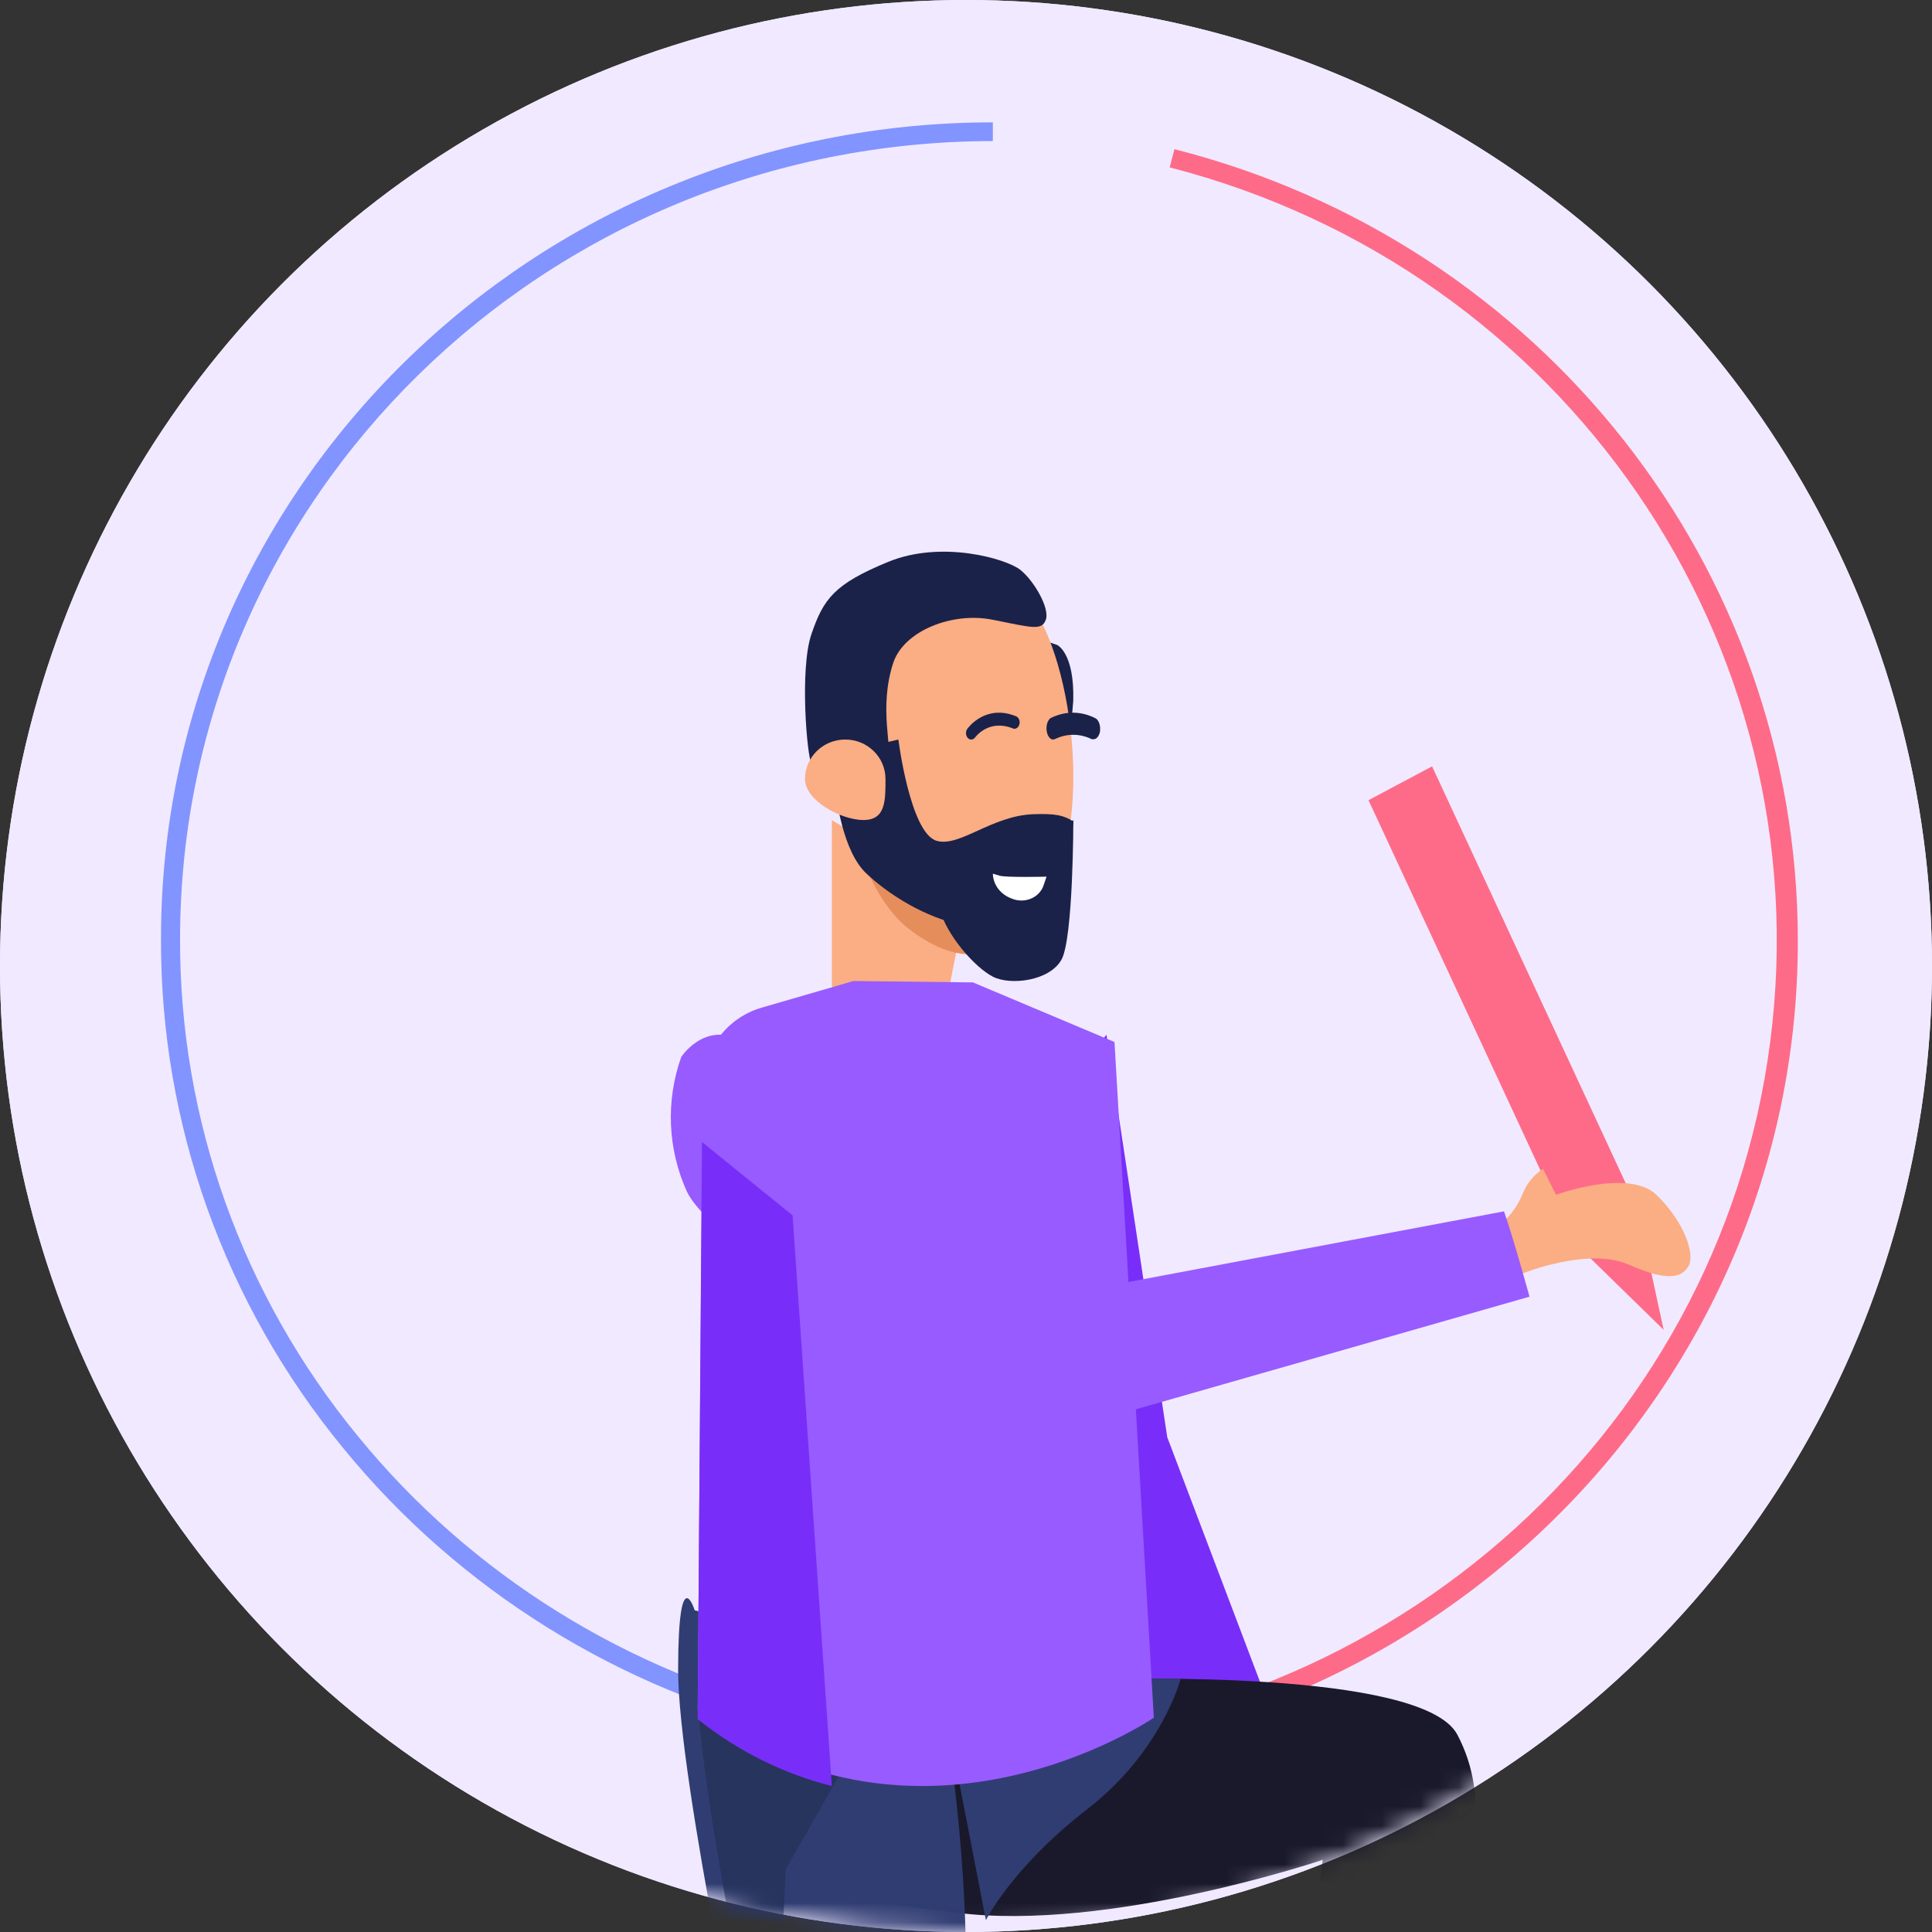 <?xml version="1.0" encoding="UTF-8"?>
<svg width="100px" height="100px" viewBox="0 0 100 100" version="1.1" xmlns="http://www.w3.org/2000/svg" xmlns:xlink="http://www.w3.org/1999/xlink">
    <rect x="0" y="0" width="100" height="100" fill="#333333" stroke="none"/>
    <title>编组 2</title>
    <defs>
        <circle id="path-1" cx="50" cy="50" r="50"></circle>
    </defs>
    <g id="页面-1" stroke="none" stroke-width="1" fill="none" fill-rule="evenodd">
        <g id="画图红包_领取" transform="translate(-138, -151)">
            <g id="编组-2" transform="translate(138, 151)">
                <circle id="椭圆形" fill="#F1E9FF" cx="50" cy="50" r="50"></circle>
                <mask id="mask-2" fill="white">
                    <use xlink:href="#path-1"></use>
                </mask>
                <use id="椭圆形" fill="#F1E9FF" xlink:href="#path-1"></use>
                <path d="M41.395,89.667 C32.068,87.468 23.751,82.289 17.755,74.943 C11.621,67.474 8.295,58.162 8.333,48.571 C8.333,25.279 27.65,6.333 51.389,6.333 L51.389,7.301 C28.166,7.328 9.347,25.789 9.32,48.571 C9.284,57.943 12.535,67.041 18.528,74.34 C24.388,81.515 32.513,86.575 41.626,88.725 L41.395,89.667 Z" id="Path" fill="#8294FF" mask="url(#mask-2)"></path>
                <path d="M50,91.056 L50,90.086 C71.142,90.024 88.956,74.549 91.626,53.926 C94.296,33.303 80.994,13.932 60.542,8.663 L60.789,7.722 C79.794,12.552 93.067,29.416 93.056,48.718 C93.056,72.063 73.741,91.056 50,91.056 Z" id="Path" fill="#FE6B88" mask="url(#mask-2)"></path>
                <polygon id="Path" fill="#782EF8" mask="url(#mask-2)" points="57.27 53.556 60.417 74.39 68.056 94.536 63.818 96.611 57.282 82.621 55.556 55.805"></polygon>
                <path d="M43.056,42.444 L43.056,51.067 C43.056,51.067 44.363,52.301 46.662,52.155 C48.788,52.015 49.125,51.16 49.125,51.16 L50,46.696 L43.056,42.444 Z" id="Path" fill="#FBAD83" mask="url(#mask-2)"></path>
                <path d="M50.638,49.337 C49.46,49.588 48.097,48.885 47.081,48.11 C45.204,46.675 44.444,43.833 44.444,43.833 L50.65,45.637 L51.389,46.028 L50.638,49.337 Z" id="Path" fill="#E68D5C" mask="url(#mask-2)"></path>
                <path d="M54.711,33.38 C54.711,33.38 55.615,33.767 55.552,36.255 C55.475,37.401 55.336,38.54 55.138,39.667 L52.778,32.722 L54.711,33.38 Z" id="Path" fill="#1A2249" mask="url(#mask-2)"></path>
                <path d="M54.599,45.505 C52.451,50.096 47.127,47.378 44.847,45.071 C42.566,42.763 42.88,33.934 43.529,32.278 C44.177,30.622 49.429,29.248 52.21,30.328 C54.991,31.409 56.744,40.924 54.599,45.505 Z" id="Path" fill="#FBAD83" mask="url(#mask-2)"></path>
                <path d="M46.5,38.278 C46.5,38.278 47.111,43.136 48.486,43.523 C49.672,43.857 51.32,42.233 53.456,42.145 C54.642,42.098 55.073,42.206 55.556,42.52 C55.445,43.587 55.158,44.63 54.706,45.61 C52.53,50.008 47.136,47.404 44.825,45.194 C43.703,44.121 43.202,41.588 43.056,39.078 L46.5,38.278 Z" id="Path" fill="#1A2249" mask="url(#mask-2)"></path>
                <path d="M45.039,39.604 C45.039,39.604 45.693,39.671 45.959,39.277 C46.226,38.884 45.459,36.668 46.232,34.316 C46.787,32.639 49.299,31.667 51.352,32.073 C53.405,32.479 53.924,32.663 54.133,32.073 C54.343,31.483 53.519,30.054 52.806,29.491 C52.092,28.928 48.753,27.938 45.965,29.085 C43.178,30.233 42.623,30.998 42,32.821 C41.376,34.643 41.778,39.21 42,39.504 C42.222,39.798 45.039,39.604 45.039,39.604 Z" id="Path" fill="#1A2249" mask="url(#mask-2)"></path>
                <path d="M41.667,40.319 C41.667,41.444 43.542,42.444 44.693,42.444 C45.844,42.444 45.833,41.444 45.833,40.319 C45.833,39.193 44.901,38.278 43.75,38.278 C42.599,38.278 41.667,39.193 41.667,40.319 Z" id="Path" fill="#FBAD83" mask="url(#mask-2)"></path>
                <path d="M55.556,42.444 C55.556,42.444 55.556,48.565 54.943,49.67 C54.33,50.774 52.309,51.02 51.394,50.554 C50.479,50.088 49,48.434 48.628,47.026 C48.257,45.618 54.036,43.616 54.036,43.616 L55.556,42.444 Z" id="Path" fill="#1A2249" mask="url(#mask-2)"></path>
                <path d="M54.167,45.376 C54.167,45.376 52.084,45.428 51.735,45.325 L51.389,45.222 C51.405,45.794 51.789,46.301 52.364,46.508 C52.665,46.637 53.011,46.645 53.319,46.53 C53.627,46.415 53.869,46.186 53.989,45.898 C54.117,45.551 54.167,45.376 54.167,45.376 Z" id="Path" fill="#FFFFFF" mask="url(#mask-2)"></path>
                <path d="M56.604,38.26 C56.573,38.267 56.541,38.267 56.509,38.26 C55.883,37.957 55.219,37.957 54.592,38.26 C54.421,38.334 54.245,38.174 54.186,37.892 C54.127,37.61 54.206,37.298 54.367,37.175 C55.127,36.793 55.937,36.793 56.697,37.175 C56.877,37.262 56.982,37.579 56.932,37.885 C56.881,38.115 56.75,38.265 56.604,38.26 L56.604,38.26 Z" id="Path" fill="#1A2249" mask="url(#mask-2)"></path>
                <path d="M50.266,38.278 C50.201,38.277 50.139,38.247 50.091,38.195 C49.981,38.075 49.969,37.868 50.064,37.73 C50.102,37.677 50.997,36.437 52.574,37.067 C52.671,37.097 52.747,37.191 52.77,37.312 C52.794,37.432 52.761,37.558 52.685,37.64 C52.609,37.721 52.503,37.743 52.41,37.697 C51.177,37.213 50.497,38.135 50.467,38.175 C50.415,38.243 50.342,38.28 50.266,38.278 L50.266,38.278 Z" id="Path" fill="#1A2249" mask="url(#mask-2)"></path>
                <polygon id="Path" fill="#FE6B88" mask="url(#mask-2)" points="84.747 62.538 86.111 68.833 81.456 64.284 70.833 41.417 74.124 39.667"></polygon>
                <path d="M78.817,65.911 C78.817,65.911 82.215,64.535 84.291,65.453 C86.366,66.37 87.056,66.114 87.402,65.525 C87.749,64.937 87.17,63.217 85.73,61.841 C84.291,60.465 80.537,61.841 80.537,61.841 L79.866,60.5 C79.39,60.808 79.023,61.257 78.817,61.784 C78.584,62.352 78.23,62.863 77.778,63.28 L78.817,65.911 Z" id="Path" fill="#FBAD83" mask="url(#mask-2)"></path>
                <path d="M35.262,54.707 C34.453,56.977 34.556,59.472 35.55,61.668 C37.238,65.242 53.746,74.389 53.746,74.389 L79.167,67.115 C79.167,67.115 78.32,64.037 77.846,62.7 L55.089,66.98 C55.089,66.98 42.282,55.404 38.123,53.732 C36.35,53.016 35.262,54.707 35.262,54.707 Z" id="Path" fill="#975BFF" mask="url(#mask-2)"></path>
                <path d="M57.377,86.92 C57.377,86.92 73.634,86.378 75.432,89.786 C77.23,93.194 76.057,96.679 75.432,99.002 C74.807,101.325 71.759,112.865 71.759,112.865 C71.759,112.865 68.319,113.794 66.209,112.865 L68.463,96.264 C68.463,96.264 57.386,100.009 49.527,99.002 L41.667,97.995 L48.345,87.308 L57.377,86.92 Z" id="Path" fill="#19192B" mask="url(#mask-2)"></path>
                <path d="M51.03,99.389 C51.03,99.389 52.386,96.652 56.27,93.647 C60.154,90.641 61.111,86.889 61.111,86.889 L52.227,86.889 L48.611,86.889 L51.03,99.389 Z" id="Path" fill="#303D72" mask="url(#mask-2)"></path>
                <path d="M48.539,86.51 C48.539,86.51 54.184,115.705 43.28,118.259 C32.375,120.814 15.297,114.014 15.297,114.014 C15.297,114.014 15.064,110.378 16.229,108.955 L39.064,110.397 C39.064,110.397 35.087,92.159 35.099,86.412 C35.112,80.664 35.957,83.348 35.957,83.348 L48.539,86.51 Z" id="Path" fill="#303D72" mask="url(#mask-2)"></path>
                <path d="M36.32,84.111 C36.202,84.567 36.114,85.508 36.111,87.303 C36.111,92.862 39.981,110.5 39.981,110.5 L40.678,96.741 L45.833,87.688 L36.32,84.111 Z" id="Path" fill="#27345E" mask="url(#mask-2)"></path>
                <path d="M50.359,50.849 L57.686,53.934 L59.722,88.908 C59.722,88.908 47.712,97.134 36.111,88.494 L36.368,56.215 C36.383,54.328 37.626,52.677 39.42,52.157 L44.174,50.778 L50.359,50.849 Z" id="Path" fill="#975BFF" mask="url(#mask-2)"></path>
                <path d="M41.024,62.907 L36.334,59.111 L36.111,88.981 C38.177,90.633 40.542,91.812 43.056,92.444 L41.024,62.907 Z" id="Path" fill="#782EF8" mask="url(#mask-2)"></path>
            </g>
        </g>
    </g>
</svg>